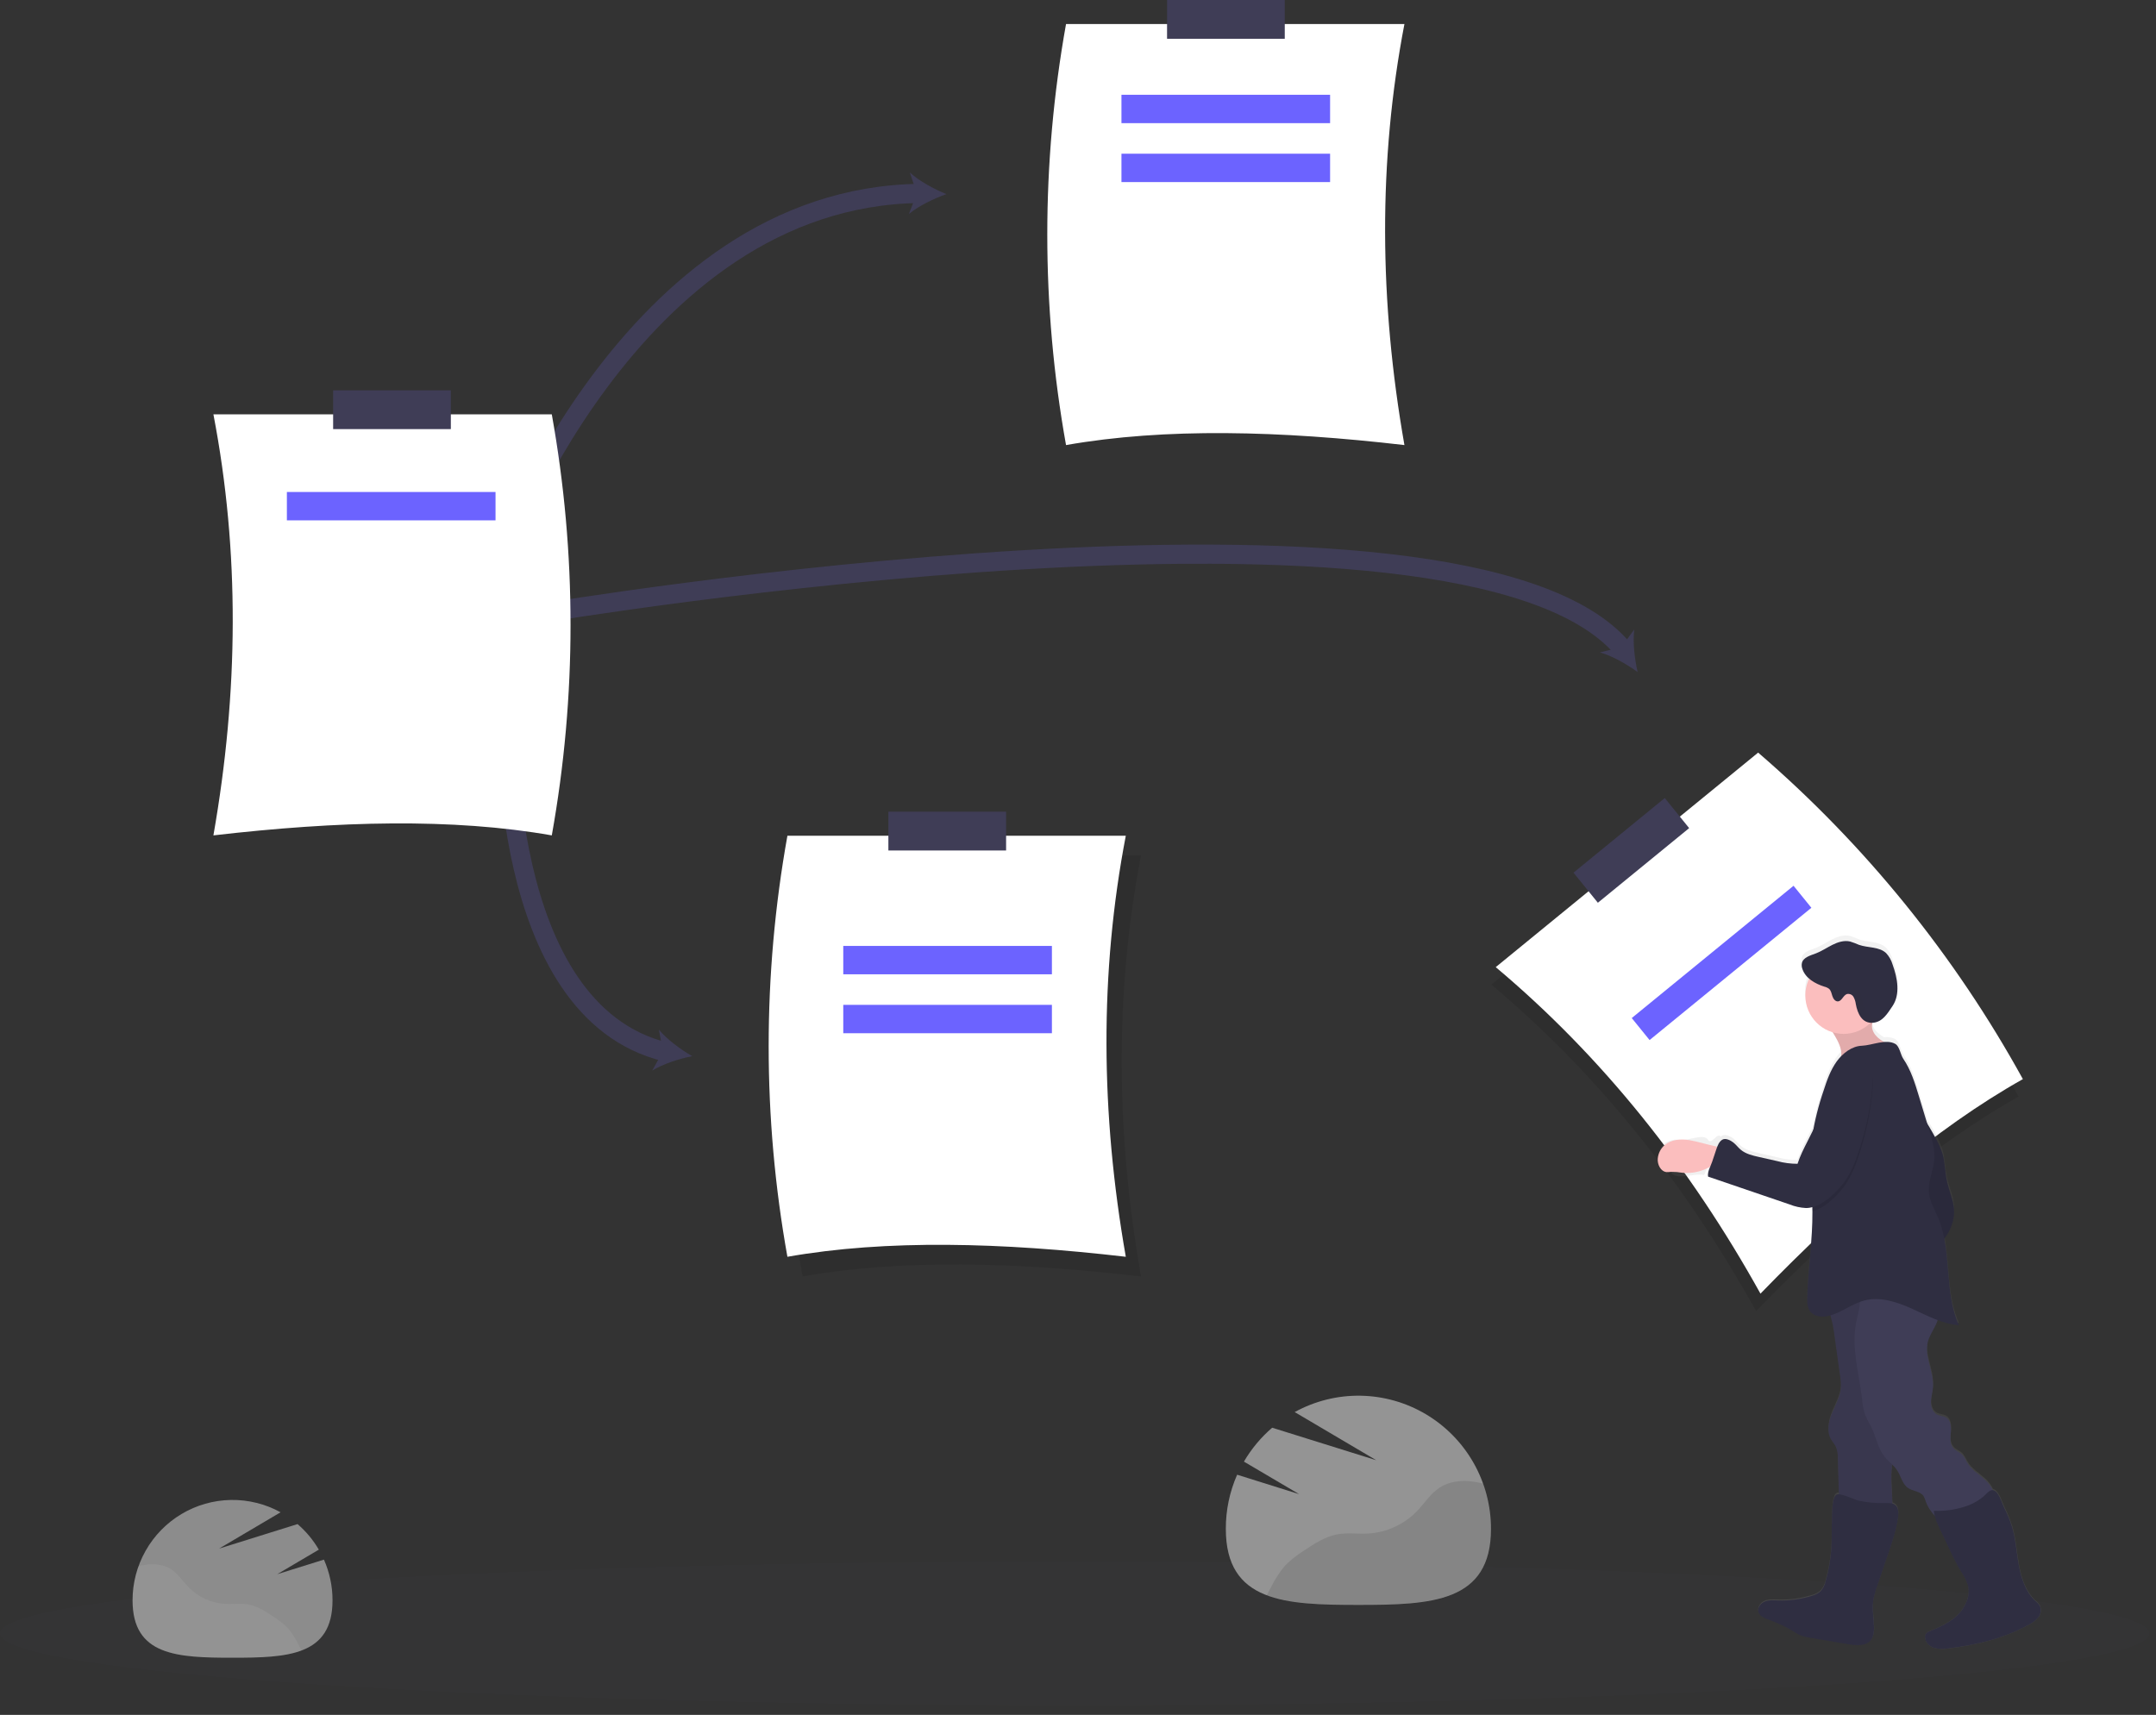<svg width="225" height="179" viewBox="0 0 225 179" fill="none" xmlns="http://www.w3.org/2000/svg">
<rect x="0" y="0" width="225" height="179" fill="#333333" stroke="none"/>
<g clip-path="url(#clip0)">
<path d="M111.251 46.457C121.592 44.635 133.608 44.952 146.566 46.457C143.937 31.484 143.817 16.818 146.566 2.508H111.251C108.643 17.041 108.643 31.925 111.251 46.457Z" fill="white"/>
<path d="M121.794 4.048L134.078 4.048V-8.58307e-06L121.794 -8.58307e-06V4.048Z" fill="#3F3D56"/>
<path opacity="0.1" d="M83.762 133.233C94.102 131.41 106.119 131.727 119.076 133.233C116.448 118.259 116.327 103.594 119.076 89.283H83.762C81.153 103.816 81.153 118.7 83.762 133.233Z" fill="black"/>
<path d="M82.174 131.182C92.514 129.36 104.531 129.677 117.489 131.182C114.86 116.209 114.74 101.544 117.489 87.233H82.174C79.566 101.766 79.566 116.65 82.174 131.182Z" fill="white"/>
<path d="M92.712 88.773H104.996V84.725H92.712V88.773Z" fill="#3F3D56"/>
<path d="M51.827 59.442C51.827 59.442 65.524 20.532 96.039 20.188" stroke="#3F3D56" stroke-width="2" stroke-miterlimit="10"/>
<path d="M98.777 20.26C97.477 20.716 95.862 21.493 94.851 22.338L95.681 20.19L94.95 18.005C95.921 18.896 97.5 19.755 98.777 20.26Z" fill="#3F3D56"/>
<path d="M52.961 74.249C52.961 74.249 51.722 105.557 69.532 109.819" stroke="#3F3D56" stroke-width="2" stroke-miterlimit="10"/>
<path d="M72.24 110.241C70.89 110.505 69.182 111.054 68.064 111.749L69.182 109.737L68.76 107.473C69.6 108.489 71.044 109.557 72.24 110.241Z" fill="#3F3D56"/>
<path d="M56.59 63.998C56.59 63.998 152.899 47.874 169.427 67.82" stroke="#3F3D56" stroke-width="2" stroke-miterlimit="10"/>
<path d="M170.903 70.148C169.792 69.335 168.229 68.449 166.963 68.098L169.191 67.554L170.552 65.702C170.386 67.014 170.59 68.804 170.903 70.148Z" fill="#3F3D56"/>
<g opacity="0.1">
<path opacity="0.1" d="M112.159 178.009C174.102 178.009 224.317 174.643 224.317 170.491C224.317 166.34 174.102 162.974 112.159 162.974C50.215 162.974 0 166.34 0 170.491C0 174.643 50.215 178.009 112.159 178.009Z" fill="#6C63FF"/>
</g>
<path opacity="0.1" d="M210.654 114.46C201.493 119.608 192.371 127.469 183.269 136.852C175.893 123.576 166.771 112.127 155.641 102.771L183.026 80.379C194.184 89.995 203.541 101.537 210.654 114.46Z" fill="black"/>
<path d="M211.108 112.637C201.947 117.786 192.824 125.647 183.722 135.03C176.347 121.754 167.224 110.305 156.094 100.949L183.48 78.556C194.638 88.172 203.994 99.714 211.108 112.637Z" fill="white"/>
<path d="M173.736 83.299L164.209 91.088L166.754 94.228L176.28 86.438L173.736 83.299Z" fill="#3F3D56"/>
<path d="M187.174 92.456L170.288 106.263L172.15 108.56L189.035 94.753L187.174 92.456Z" fill="#6C63FF"/>
<path d="M212.897 167.596C212.765 167.386 212.599 167.2 212.405 167.045C211.414 166.106 210.954 164.723 210.709 163.373C210.464 162.022 210.393 160.639 210.001 159.313C209.787 158.635 209.52 157.974 209.203 157.338C208.976 156.853 208.69 155.896 208.275 155.557C208.193 155.486 208.095 155.438 207.989 155.416C207.794 154.997 207.514 154.624 207.168 154.32C206.519 153.73 205.728 153.261 205.295 152.497C205.176 152.232 205.029 151.98 204.857 151.746C204.564 151.422 204.102 151.29 203.832 150.948C203.48 150.507 203.56 149.876 203.605 149.311C203.65 148.746 203.605 148.074 203.12 147.78C202.829 147.6 202.455 147.616 202.153 147.459C201.7 147.231 201.521 146.654 201.53 146.142C201.539 145.629 201.697 145.13 201.738 144.62C201.865 142.989 200.795 141.367 201.208 139.786C201.364 139.187 201.722 138.666 201.988 138.11C202.08 137.924 202.155 137.73 202.215 137.531C202.922 137.813 203.666 137.993 204.424 138.064C203.174 135.251 203.492 131.977 202.909 128.952L202.983 128.847C203.573 128.069 203.907 127.126 203.941 126.148C203.941 125.009 203.417 123.968 203.181 122.868C202.979 121.929 202.988 120.952 202.727 120.029C202.546 119.457 202.306 118.906 202.01 118.385C201.728 117.859 201.431 117.341 201.119 116.831C200.829 115.865 200.538 114.899 200.246 113.933C199.838 112.567 199.418 111.2 198.624 110.029C198.334 109.598 198.245 108.731 197.799 108.469C197.435 108.281 197.024 108.209 196.619 108.264C195.989 107.908 195.435 107.396 195.356 106.694C195.348 106.541 195.363 106.387 195.401 106.238H195.478C196.476 106.145 196.982 105.261 197.501 104.489C198.341 103.234 198.021 101.539 197.501 100.113C197.372 99.663 197.139 99.25 196.821 98.908C196.093 98.225 194.941 98.377 194.002 98.047C193.698 97.912 193.386 97.794 193.069 97.694C192.446 97.546 191.793 97.751 191.221 98.04C190.649 98.329 190.116 98.703 189.518 98.933C188.919 99.163 188.179 99.341 188.032 99.958C187.991 100.166 188.008 100.381 188.082 100.58C188.22 100.975 188.462 101.325 188.783 101.594C188.528 102.122 188.39 102.699 188.379 103.286C188.367 103.873 188.483 104.455 188.717 104.993C188.951 105.53 189.299 106.011 189.736 106.4C190.173 106.79 190.689 107.08 191.248 107.25C191.421 107.526 191.582 107.808 191.729 108.1C191.992 108.61 192.214 109.211 192.124 109.758C191.96 109.932 191.808 110.118 191.67 110.314C191.019 111.225 190.649 112.296 190.309 113.359C189.852 114.721 189.486 116.113 189.214 117.524C188.66 118.704 187.984 119.833 187.583 121.075C186.864 121.077 186.149 120.981 185.455 120.79L183.541 120.353C182.874 120.202 182.18 120.036 181.659 119.597C181.382 119.369 181.166 119.066 180.885 118.838C180.604 118.61 180.039 118.348 179.731 118.535C179.674 118.569 179.622 118.61 179.574 118.656C179.293 118.084 178.603 119.542 178.277 119.002C177.81 118.225 176.17 119.125 175.285 118.979C174.745 118.892 174.192 119.021 173.745 119.337C173.228 119.708 172.904 120.476 173.291 120.995C173.388 121.112 173.493 121.221 173.607 121.321C173.87 121.624 174.104 121.95 174.308 122.296C175.006 123.305 176.614 122.414 177.835 122.647C177.807 122.724 178.69 120.804 178.662 120.884C178.501 121.355 178.159 121.929 178.245 122.421L186.76 125.348C187.306 125.571 187.885 125.699 188.474 125.727C188.704 125.724 188.932 125.694 189.155 125.638V126.075V126.091C189.177 129.096 188.701 132.082 188.613 135.085C188.597 135.631 188.613 136.224 188.957 136.652C189.343 137.121 190.028 137.212 190.624 137.107C190.767 137.084 190.908 137.053 191.046 137.014C191.248 137.769 191.394 138.538 191.482 139.315L192.047 143.36C192.119 143.777 192.149 144.2 192.135 144.622C192.069 145.575 191.568 146.431 191.205 147.313C190.842 148.194 190.627 149.247 191.103 150.071C191.253 150.327 191.459 150.545 191.593 150.809C191.763 151.218 191.84 151.659 191.82 152.101C191.855 153.331 191.888 154.56 191.92 155.787C191.82 155.772 191.719 155.793 191.634 155.846C191.162 156.213 191.214 157.971 191.18 158.516C191.144 159.427 191.18 160.357 191.13 161.277C191.067 162.521 190.863 163.753 190.522 164.951C190.441 165.34 190.262 165.701 190.003 166.001C189.737 166.232 189.421 166.397 189.08 166.482C187.95 166.837 186.768 166.998 185.585 166.958C185.106 166.944 184.607 166.897 184.163 167.081C183.718 167.266 183.36 167.765 183.521 168.22C183.659 168.603 184.079 168.785 184.457 168.929C185.322 169.231 186.157 169.612 186.952 170.068C187.259 170.277 187.581 170.461 187.916 170.619C188.238 170.735 188.571 170.817 188.91 170.865L192.931 171.548C193.754 171.692 194.746 171.776 195.27 171.093C195.553 170.724 195.594 170.222 195.58 169.756C195.558 168.844 195.376 167.915 195.494 167.006C195.584 166.467 195.725 165.937 195.916 165.425L197.118 161.901C197.522 160.701 197.93 159.491 198.087 158.233C198.143 157.778 198.139 157.261 197.792 156.974C197.703 156.902 197.602 156.85 197.492 156.819C197.479 155.721 197.336 154.623 197.397 153.525C197.413 153.249 197.44 152.976 197.463 152.703C197.674 152.903 197.862 153.126 198.023 153.368C198.411 153.976 198.554 154.782 199.146 155.19C199.649 155.534 200.396 155.518 200.749 156.019C200.863 156.211 200.948 156.418 201.003 156.634C201.209 157.172 201.517 157.664 201.911 158.083C202.046 158.583 202.234 159.067 202.471 159.527L203.469 161.646C203.808 162.407 204.187 163.15 204.603 163.871C204.919 164.326 205.175 164.821 205.363 165.343C205.683 166.471 205.161 167.705 204.335 168.532C203.51 169.359 202.421 169.838 201.348 170.282C201.235 170.319 201.131 170.382 201.044 170.464C200.951 170.575 200.902 170.716 200.906 170.86C200.906 171.387 201.337 171.835 201.831 171.999C202.337 172.133 202.866 172.153 203.38 172.056C206.279 171.703 209.169 170.99 211.732 169.578C212.114 169.394 212.454 169.131 212.727 168.806C212.864 168.639 212.952 168.438 212.982 168.225C213.012 168.011 212.983 167.794 212.897 167.596Z" fill="url(#paint0_linear)"/>
<path d="M200.647 116.519C201.131 117.263 201.585 118.027 202.008 118.811C202.304 119.327 202.544 119.874 202.725 120.442C202.988 121.353 202.981 122.326 203.178 123.257C203.405 124.351 203.936 125.394 203.936 126.513C203.901 127.484 203.567 128.42 202.979 129.191C202.392 129.957 201.721 130.653 200.978 131.267C199.266 126.81 198.309 122.097 198.148 117.323C198.125 116.66 198.121 115.979 198.361 115.362C198.508 114.977 199.216 113.915 199.672 114.332C199.838 114.485 199.881 115.17 199.983 115.4C200.175 115.79 200.397 116.164 200.647 116.519Z" fill="#2F2E41"/>
<path opacity="0.1" d="M200.647 116.519C201.131 117.263 201.585 118.027 202.008 118.811C202.304 119.327 202.544 119.874 202.725 120.442C202.988 121.353 202.981 122.326 203.178 123.257C203.405 124.351 203.936 125.394 203.936 126.513C203.901 127.484 203.567 128.42 202.979 129.191C202.392 129.957 201.721 130.653 200.978 131.267C199.266 126.81 198.309 122.097 198.148 117.323C198.125 116.66 198.121 115.979 198.361 115.362C198.508 114.977 199.216 113.915 199.672 114.332C199.838 114.485 199.881 115.17 199.983 115.4C200.175 115.79 200.397 116.164 200.647 116.519Z" fill="black"/>
<path d="M176.299 119.007C175.412 118.861 174.428 118.931 173.738 119.51C173.322 119.865 173.059 120.368 173.003 120.913C172.944 121.546 173.31 122.294 173.94 122.344C174.092 122.345 174.244 122.336 174.394 122.314C174.792 122.312 175.19 122.344 175.582 122.412C176.355 122.485 177.133 122.371 177.853 122.079C178.572 121.787 179.212 121.327 179.717 120.736C180.259 120.064 179.545 119.758 178.905 119.622C178.03 119.435 177.174 119.152 176.299 119.007Z" fill="#FBBEBE"/>
<path d="M191.468 139.577L192.031 143.591C192.102 144.004 192.131 144.424 192.117 144.843C192.051 145.789 191.55 146.639 191.189 147.513C190.829 148.388 190.609 149.434 191.087 150.247C191.235 150.5 191.441 150.716 191.575 150.978C191.745 151.384 191.822 151.823 191.802 152.263L191.956 157.958C193.707 158.079 195.464 158.069 197.213 157.93C197.282 157.933 197.349 157.911 197.404 157.869C197.45 157.811 197.473 157.738 197.47 157.664C197.547 156.331 197.315 154.996 197.39 153.664C197.417 153.176 197.485 152.689 197.495 152.201C197.522 150.217 196.546 148.274 196.841 146.31C196.934 145.816 197.055 145.327 197.204 144.846C198.136 141.44 197.939 137.839 197.733 134.312C197.737 134.255 197.721 134.198 197.687 134.151C197.653 134.118 197.611 134.095 197.565 134.085C196.572 133.786 195.523 133.732 194.505 133.927C193.488 134.122 192.532 134.559 191.718 135.203C191.47 135.403 190.847 135.595 190.683 135.834C190.457 136.169 190.754 136.499 190.885 136.855C191.177 137.738 191.372 138.651 191.468 139.577Z" fill="#3F3D56"/>
<path opacity="0.1" d="M191.468 139.577L192.031 143.591C192.102 144.004 192.131 144.424 192.117 144.843C192.051 145.789 191.55 146.639 191.189 147.513C190.829 148.388 190.609 149.434 191.087 150.247C191.235 150.5 191.441 150.716 191.575 150.978C191.745 151.384 191.822 151.823 191.802 152.263L191.956 157.958C193.707 158.079 195.464 158.069 197.213 157.93C197.282 157.933 197.349 157.911 197.404 157.869C197.45 157.811 197.473 157.738 197.47 157.664C197.547 156.331 197.315 154.996 197.39 153.664C197.417 153.176 197.485 152.689 197.495 152.201C197.522 150.217 196.546 148.274 196.841 146.31C196.934 145.816 197.055 145.327 197.204 144.846C198.136 141.44 197.939 137.839 197.733 134.312C197.737 134.255 197.721 134.198 197.687 134.151C197.653 134.118 197.611 134.095 197.565 134.085C196.572 133.786 195.523 133.732 194.505 133.927C193.488 134.122 192.532 134.559 191.718 135.203C191.47 135.403 190.847 135.595 190.683 135.834C190.457 136.169 190.754 136.499 190.885 136.855C191.177 137.738 191.372 138.651 191.468 139.577Z" fill="black"/>
<path d="M201.976 138.372C201.711 138.925 201.355 139.442 201.196 140.037C200.783 141.606 201.852 143.226 201.725 144.834C201.684 145.34 201.527 145.837 201.516 146.345C201.505 146.853 201.691 147.415 202.14 147.65C202.441 147.807 202.82 147.791 203.104 147.969C203.582 148.26 203.637 148.93 203.589 149.488C203.541 150.046 203.462 150.675 203.816 151.115C204.086 151.454 204.548 151.584 204.839 151.905C205.012 152.137 205.158 152.386 205.277 152.65C205.71 153.409 206.501 153.876 207.15 154.459C207.799 155.042 208.348 155.933 208.057 156.757C207.844 157.366 207.245 157.737 206.669 158.024C205.618 158.545 204.509 158.938 203.364 159.195C203.242 159.233 203.112 159.24 202.986 159.215C202.858 159.168 202.744 159.09 202.655 158.987C201.985 158.331 201.294 157.641 200.985 156.753C200.93 156.538 200.844 156.333 200.731 156.142C200.377 155.646 199.631 155.662 199.128 155.32C198.538 154.917 198.395 154.115 198.009 153.511C197.624 152.908 197.059 152.55 196.649 152.017C195.955 151.133 195.784 149.953 195.288 148.944C195.05 148.53 194.834 148.104 194.639 147.668C194.469 147.133 194.365 146.579 194.328 146.019C194.008 143.36 193.194 140.679 193.707 138.046C193.82 137.465 193.995 136.907 194.067 136.31C194.192 135.276 193.995 134.221 194.147 133.189C194.15 133.06 194.183 132.934 194.242 132.819C194.301 132.705 194.386 132.605 194.489 132.529C194.612 132.473 194.745 132.445 194.879 132.447C196.224 132.376 197.572 132.406 198.912 132.538C199.593 132.606 200.355 132.745 200.763 133.301C201.11 133.779 201.092 134.422 201.203 135.003C201.341 135.716 201.702 136.107 202.081 136.668C202.46 137.228 202.264 137.793 201.976 138.372Z" fill="#3F3D56"/>
<path d="M196.76 156.889C197.118 156.889 197.515 156.867 197.792 157.097C198.136 157.379 198.141 157.901 198.087 158.345C197.928 159.593 197.522 160.794 197.116 161.99L195.909 165.544C195.719 166.052 195.577 166.577 195.487 167.113C195.369 168.024 195.551 168.935 195.573 169.847C195.573 170.302 195.544 170.808 195.26 171.172C194.748 171.835 193.748 171.758 192.924 171.628L188.907 170.945C188.569 170.899 188.235 170.816 187.914 170.699C187.578 170.545 187.255 170.363 186.95 170.154C186.155 169.698 185.32 169.317 184.455 169.015C184.079 168.872 183.657 168.692 183.521 168.311C183.36 167.856 183.718 167.357 184.163 167.172C184.607 166.988 185.104 167.036 185.585 167.052C186.767 167.09 187.948 166.929 189.078 166.575C189.417 166.491 189.733 166.328 189.998 166.099C190.258 165.803 190.436 165.444 190.518 165.058C190.86 163.871 191.064 162.648 191.126 161.414C191.173 160.502 191.142 159.591 191.178 158.68C191.201 158.138 191.148 156.402 191.62 156.031C191.981 155.753 193.464 156.518 193.952 156.632C194.873 156.835 195.817 156.921 196.76 156.889Z" fill="#2F2E41"/>
<path d="M209.985 159.416C210.377 160.723 210.439 162.101 210.693 163.443C210.947 164.785 211.396 166.156 212.387 167.088C212.58 167.241 212.747 167.426 212.879 167.635C212.963 167.83 212.991 168.044 212.961 168.254C212.931 168.465 212.844 168.663 212.709 168.826C212.435 169.149 212.095 169.41 211.713 169.591C209.153 170.997 206.27 171.703 203.364 172.054C202.851 172.152 202.323 172.134 201.818 171.999C201.323 171.831 200.885 171.384 200.894 170.86C200.89 170.717 200.938 170.578 201.031 170.468C201.118 170.386 201.223 170.324 201.337 170.286C202.407 169.847 203.494 169.375 204.322 168.55C205.149 167.726 205.669 166.5 205.349 165.393C205.162 164.874 204.907 164.383 204.589 163.933C204.175 163.216 203.796 162.479 203.455 161.723L202.457 159.621C202.165 159.006 201.87 158.372 201.82 157.694C203.074 157.751 204.326 157.55 205.499 157.101C206.047 156.878 206.557 156.571 207.012 156.19C207.397 155.867 207.749 155.263 208.268 155.687C208.685 156.024 208.949 156.971 209.193 157.454C209.51 158.086 209.775 158.742 209.985 159.416Z" fill="#2F2E41"/>
<path d="M195.36 107.209C195.46 108.081 196.304 108.66 197.109 109.004L192.012 110.646C192.341 110.013 192.076 109.241 191.749 108.596C191.484 108.088 191.181 107.601 190.842 107.138C190.792 107.065 190.735 106.976 190.772 106.897C190.804 106.843 190.855 106.803 190.915 106.785C191.963 106.316 193.042 105.831 194.188 105.66C194.519 105.61 195.145 105.478 195.392 105.815C195.639 106.152 195.313 106.806 195.36 107.209Z" fill="#FBBEBE"/>
<path opacity="0.1" d="M195.36 107.209C195.46 108.081 196.304 108.66 197.109 109.004L192.012 110.646C192.341 110.013 192.076 109.241 191.749 108.596C191.484 108.088 191.181 107.601 190.842 107.138C190.792 107.065 190.735 106.976 190.772 106.897C190.804 106.843 190.855 106.803 190.915 106.785C191.963 106.316 193.042 105.831 194.188 105.66C194.519 105.61 195.145 105.478 195.392 105.815C195.639 106.152 195.313 106.806 195.36 107.209Z" fill="black"/>
<path d="M192.398 107.917C194.605 107.917 196.394 106.12 196.394 103.903C196.394 101.687 194.605 99.89 192.398 99.89C190.191 99.89 188.402 101.687 188.402 103.903C188.402 106.12 190.191 107.917 192.398 107.917Z" fill="#FBBEBE"/>
<path d="M188.944 136.934C189.332 137.39 190.014 137.49 190.611 137.39C192.006 137.162 193.147 136.13 194.512 135.757C196.186 135.301 197.957 135.889 199.538 136.604C201.119 137.319 202.691 138.187 204.419 138.324C202.856 134.825 203.75 130.613 202.255 127.084C201.89 126.221 201.38 125.389 201.298 124.456C201.196 123.296 201.772 122.178 201.861 121.025C201.942 119.998 201.634 118.975 201.339 117.997C200.975 116.795 200.61 115.591 200.246 114.387C199.838 113.041 199.418 111.674 198.626 110.514C198.334 110.088 198.245 109.227 197.801 108.967C196.83 108.405 195.358 109.116 194.306 109.154C193.253 109.193 192.294 109.945 191.679 110.792C191.028 111.703 190.658 112.76 190.318 113.817C189.776 115.391 189.372 117.009 189.109 118.653C189.075 118.9 189.046 119.146 189.023 119.394C188.796 121.733 189.127 124.086 189.146 126.435V126.451C189.168 129.433 188.692 132.397 188.604 135.376C188.594 135.932 188.594 136.517 188.944 136.934Z" fill="#2F2E41"/>
<path opacity="0.1" d="M189.143 126.437C189.926 126.239 190.633 125.731 191.241 125.178C191.767 124.707 192.234 124.176 192.634 123.594C193.137 122.799 193.54 121.945 193.834 121.05C194.674 118.678 195.208 116.207 195.421 113.699C195.48 113.015 195.499 112.284 195.093 111.742C194.865 111.448 194.545 111.24 194.185 111.152C193.824 111.064 193.445 111.101 193.108 111.257C192.573 111.521 192.226 112.052 191.904 112.558C191.266 113.567 190.624 114.585 190.214 115.706C190.032 116.202 189.899 116.715 189.722 117.214C189.541 117.706 189.334 118.187 189.1 118.656C189.066 118.902 189.037 119.148 189.014 119.396C188.803 121.736 189.125 124.086 189.143 126.437Z" fill="black"/>
<path d="M195.081 111.309C195.487 111.851 195.469 112.592 195.412 113.266C195.198 115.775 194.665 118.246 193.825 120.619C193.532 121.514 193.129 122.368 192.625 123.162C192.226 123.744 191.758 124.275 191.232 124.745C190.461 125.453 189.522 126.082 188.476 126.093C187.888 126.064 187.309 125.937 186.762 125.717L178.254 122.813C178.168 122.326 178.51 121.758 178.671 121.289L179.125 119.936C179.254 119.562 179.404 119.161 179.742 118.959C180.08 118.756 180.615 119.034 180.896 119.257C181.178 119.48 181.391 119.781 181.668 120.011C182.192 120.449 182.883 120.61 183.55 120.761L185.462 121.193C186.156 121.382 186.871 121.477 187.59 121.476C188.123 119.843 189.136 118.401 189.71 116.781C189.887 116.282 190.021 115.77 190.205 115.275C190.613 114.152 191.257 113.134 191.895 112.127C192.214 111.619 192.561 111.088 193.099 110.826C193.435 110.669 193.814 110.632 194.174 110.719C194.534 110.807 194.854 111.015 195.081 111.309Z" fill="#2F2E41"/>
<path d="M193.673 104.808C193.642 104.544 193.56 104.289 193.432 104.056C193.365 103.94 193.263 103.849 193.141 103.795C193.018 103.741 192.882 103.727 192.752 103.755C192.353 103.881 192.219 104.503 191.802 104.523C191.52 104.537 191.318 104.25 191.23 103.979C191.142 103.708 191.094 103.405 190.883 103.213C190.736 103.103 190.568 103.025 190.389 102.985C189.42 102.678 188.42 102.108 188.098 101.14C188.022 100.944 188.004 100.73 188.046 100.523C188.193 99.91 188.953 99.728 189.531 99.505C190.11 99.281 190.665 98.906 191.232 98.621C191.799 98.336 192.457 98.129 193.081 98.275C193.397 98.375 193.708 98.492 194.013 98.625C194.952 98.951 196.102 98.799 196.83 99.48C197.148 99.819 197.381 100.229 197.51 100.676C198.018 102.09 198.341 103.771 197.499 105.017C196.98 105.785 196.476 106.662 195.478 106.753C194.317 106.856 193.856 105.792 193.673 104.808Z" fill="#2F2E41"/>
<g opacity="0.1">
<path opacity="0.1" d="M191.899 103.496C191.811 103.227 191.763 102.922 191.554 102.73C191.407 102.62 191.239 102.542 191.06 102.503C190.089 102.195 189.091 101.626 188.767 100.657C188.693 100.46 188.675 100.246 188.717 100.04C188.74 99.943 188.781 99.851 188.837 99.769C188.467 99.931 188.145 100.145 188.055 100.523C188.013 100.73 188.031 100.944 188.107 101.14C188.429 102.108 189.429 102.678 190.398 102.985C190.577 103.025 190.745 103.103 190.892 103.213C191.103 103.405 191.148 103.71 191.239 103.979C191.33 104.247 191.529 104.537 191.811 104.523C192.092 104.509 192.228 104.252 192.407 104.033C192.16 104.004 191.981 103.744 191.899 103.496Z" fill="black"/>
<path opacity="0.1" d="M196.145 106.266C194.979 106.373 194.519 105.309 194.33 104.325C194.306 104.062 194.228 103.808 194.104 103.575C194.036 103.459 193.934 103.368 193.812 103.313C193.69 103.259 193.554 103.245 193.423 103.272C193.208 103.341 193.069 103.555 192.922 103.728C193.026 103.738 193.126 103.772 193.215 103.826C193.304 103.881 193.379 103.956 193.435 104.045C193.562 104.277 193.644 104.533 193.675 104.796C193.859 105.781 194.319 106.847 195.49 106.737C195.952 106.688 196.379 106.466 196.687 106.115C196.516 106.196 196.333 106.246 196.145 106.266Z" fill="black"/>
</g>
<path d="M57.585 87.197C47.247 85.374 35.228 85.693 22.271 87.197C24.899 72.226 25.022 57.56 22.271 43.248H57.585C60.194 57.78 60.194 72.664 57.585 87.197Z" fill="white"/>
<path d="M47.05 40.742H34.766V44.79H47.05V40.742Z" fill="#3F3D56"/>
<path d="M109.777 98.735H88.003V101.696H109.777V98.735Z" fill="#6C63FF"/>
<path d="M109.777 104.885H88.003V107.847H109.777V104.885Z" fill="#6C63FF"/>
<path d="M138.809 9.893H117.035V12.855H138.809V9.893Z" fill="#6C63FF"/>
<path d="M138.809 16.044H117.035V19.005H138.809V16.044Z" fill="#6C63FF"/>
<path d="M51.713 51.353H29.939V54.314H51.713V51.353Z" fill="#6C63FF"/>
<path d="M28.932 164.313L33.273 161.751C32.686 160.743 31.936 159.842 31.053 159.083L22.863 161.641L29.282 157.851C27.693 156.976 25.904 156.533 24.093 156.564C22.282 156.594 20.509 157.098 18.951 158.026C17.392 158.953 16.101 160.273 15.204 161.853C14.307 163.434 13.835 165.223 13.836 167.042C13.836 172.831 18.506 173.031 24.269 173.031C30.032 173.031 34.702 172.831 34.702 167.042C34.704 165.578 34.399 164.13 33.806 162.792L28.932 164.313Z" fill="#8C8C8C"/>
<path opacity="0.1" d="M30.037 169.94C29.575 169.475 29.058 169.067 28.499 168.726C27.71 168.2 26.895 167.664 25.965 167.484C25.149 167.329 24.308 167.462 23.471 167.414C22.027 167.324 20.668 166.699 19.658 165.66C19.066 165.042 18.599 164.293 17.886 163.817C17.117 163.309 16.142 163.199 15.23 163.327C14.966 163.365 14.704 163.419 14.446 163.489C14.036 164.628 13.827 165.831 13.829 167.042C13.829 172.831 18.499 173.031 24.262 173.031C27.059 173.031 29.597 172.983 31.47 172.273L31.164 171.696C30.865 171.065 30.486 170.475 30.037 169.94Z" fill="#D7D7D7"/>
<path d="M135.575 155.956L129.816 152.561C130.597 151.226 131.593 150.03 132.765 149.024L143.627 152.416L135.114 147.39C137.222 146.231 139.593 145.642 141.995 145.683C144.398 145.724 146.748 146.392 148.815 147.622C150.882 148.852 152.595 150.602 153.784 152.698C154.973 154.795 155.598 157.167 155.598 159.58C155.598 167.254 149.404 167.519 141.762 167.519C134.121 167.519 127.927 167.254 127.927 159.58C127.921 157.633 128.323 155.708 129.108 153.928L135.575 155.956Z" fill="#949494"/>
<path opacity="0.1" d="M134.107 163.416C134.722 162.8 135.407 162.26 136.149 161.805C137.194 161.111 138.276 160.398 139.508 160.161C140.59 159.953 141.705 160.129 142.806 160.065C144.721 159.949 146.524 159.119 147.863 157.739C148.648 156.921 149.267 155.917 150.213 155.295C151.232 154.611 152.524 154.479 153.733 154.646C154.085 154.698 154.433 154.769 154.777 154.86C155.319 156.372 155.595 157.968 155.593 159.575C155.593 167.25 149.399 167.514 141.758 167.514C138.049 167.514 134.683 167.452 132.198 166.512L132.613 165.733C133.011 164.9 133.514 164.122 134.107 163.416Z" fill="black"/>
</g>
<defs>
<linearGradient id="paint0_linear" x1="194.2" y1="172.439" x2="191.172" y2="97.696" gradientUnits="userSpaceOnUse">
<stop stop-color="#808080" stop-opacity="0.25"/>
<stop offset="0.54" stop-color="#808080" stop-opacity="0.12"/>
<stop offset="1" stop-color="#808080" stop-opacity="0.1"/>
</linearGradient>
<clipPath id="clip0">
<rect width="224.317" height="178.009" fill="white"/>
</clipPath>
</defs>
</svg>
